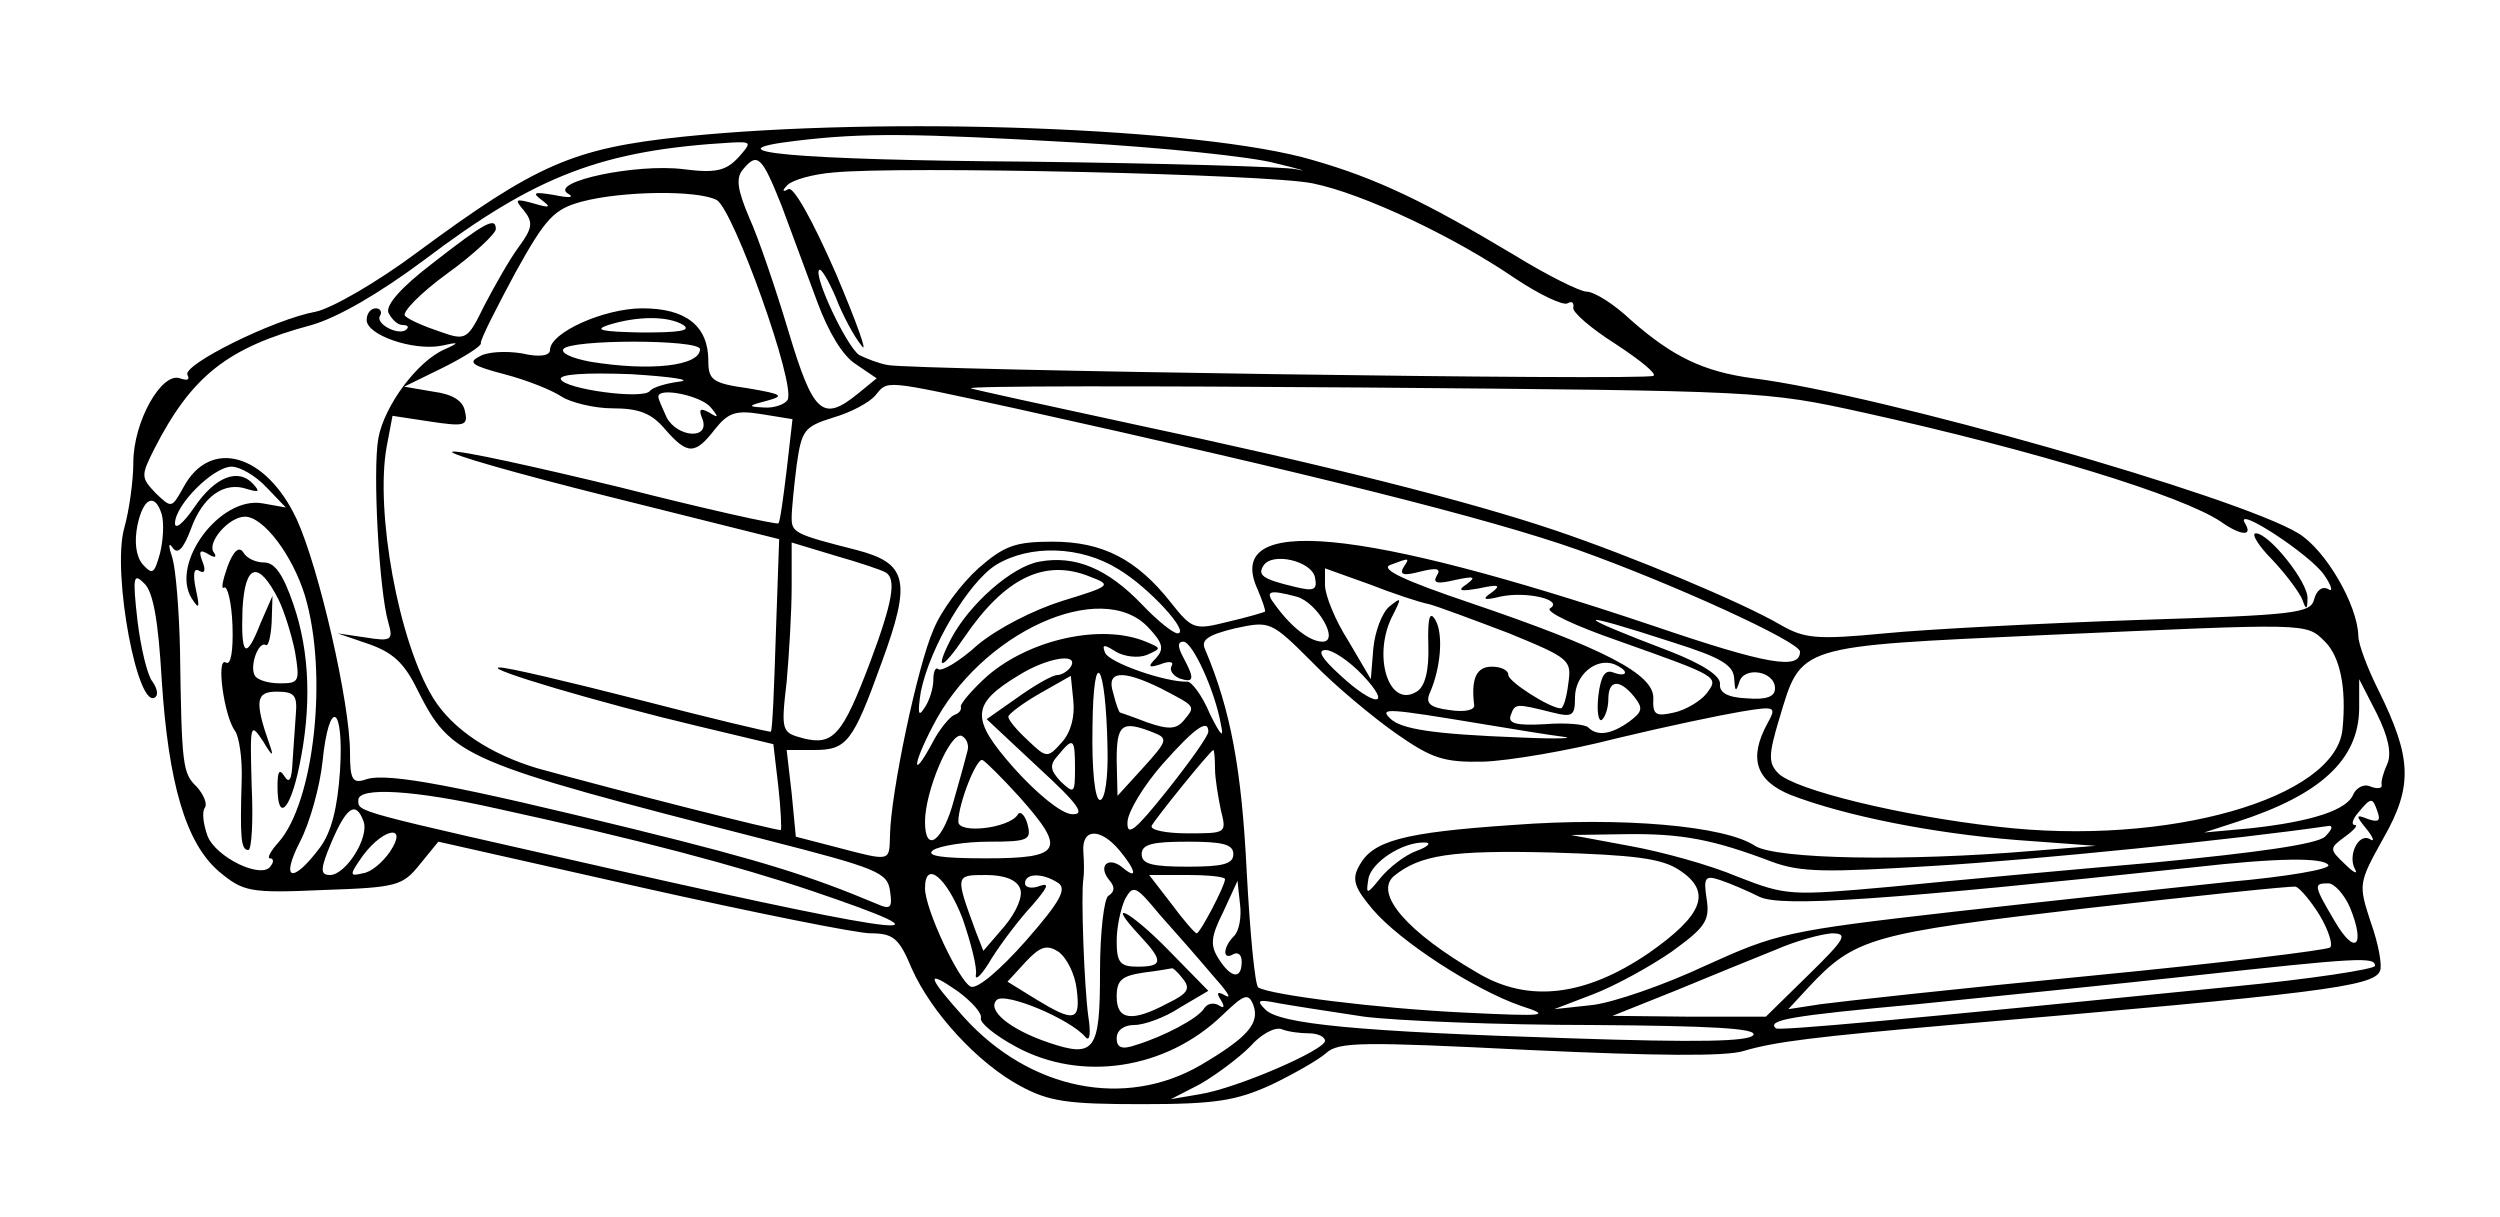 <?xml version="1.0" standalone="no"?>
<!DOCTYPE svg PUBLIC "-//W3C//DTD SVG 20010904//EN"
 "http://www.w3.org/TR/2001/REC-SVG-20010904/DTD/svg10.dtd">
<svg version="1.0" xmlns="http://www.w3.org/2000/svg"
 width="300pt" height="146pt" viewBox="0 0 300 146"
 preserveAspectRatio="xMidYMid meet">
<g transform="translate(0,146) scale(0.1,-0.1)"
fill="#000000" stroke="none">
<path d="M820 1296 c-133 -14 -176 -33 -321 -140 -47 -35 -101 -66 -120 -70
-50 -9 -161 -64 -154 -76 3 -6 0 -7 -9 -4 -22 8 -56 -52 -56 -101 0 -22 -5
-58 -11 -79 -15 -54 17 -223 38 -202 3 3 1 11 -4 18 -6 7 -14 40 -18 73 -6 53
-5 58 8 45 11 -10 17 -46 21 -115 8 -125 29 -197 69 -231 29 -24 36 -26 125
-22 89 3 95 5 116 31 l22 27 244 -55 c134 -30 258 -55 275 -55 27 0 34 -6 49
-42 24 -54 80 -114 130 -141 35 -19 57 -22 146 -22 88 0 113 4 155 23 27 13
57 30 66 38 15 14 43 14 244 4 151 -7 237 -8 258 -1 37 11 87 17 247 31 444
38 509 46 516 65 3 6 -2 33 -11 58 -15 46 -15 47 15 101 36 63 34 97 -6 178
-13 26 -24 55 -24 65 -1 37 -39 103 -72 123 -72 44 -503 167 -654 186 -60 8
-97 26 -147 70 -20 19 -44 34 -53 34 -8 0 -48 20 -87 44 -107 64 -165 92 -242
114 -132 39 -512 53 -755 28z m471 -7 c103 -6 211 -17 240 -25 30 -7 41 -11
24 -7 -16 3 -160 7 -320 9 -283 2 -389 12 -280 25 83 10 141 9 336 -2z m-405
-18 c-15 -16 -27 -19 -66 -14 -57 7 -160 -15 -139 -29 9 -5 3 -6 -16 -2 -24 4
-27 3 -15 -6 12 -9 10 -10 -10 -4 -22 6 -23 5 -11 -9 11 -14 10 -21 -7 -44
-11 -15 -29 -47 -41 -70 -20 -41 -22 -42 -53 -31 -18 6 -37 14 -42 19 -4 4 18
27 51 51 32 23 58 48 58 53 0 15 -12 9 -76 -41 -38 -29 -56 -50 -53 -59 4 -8
11 -15 17 -15 6 0 8 -2 5 -5 -8 -9 -38 6 -32 16 3 5 0 9 -5 9 -6 0 -11 -6 -11
-14 0 -18 55 -37 89 -31 22 5 23 4 5 -4 -33 -14 -73 -68 -80 -107 -7 -39 1
-184 12 -221 6 -21 4 -23 -27 -18 l-34 5 38 -13 c28 -10 42 -22 58 -55 41 -81
52 -86 419 -180 133 -34 145 -39 148 -61 3 -20 1 -23 -15 -16 -81 34 -138 52
-292 90 -212 52 -295 68 -321 60 -17 -6 -20 -1 -20 32 0 59 -37 221 -64 280
-37 79 -104 98 -136 38 -14 -25 -14 -25 -33 -7 -18 19 -18 21 -2 53 45 88 88
122 189 149 31 9 80 37 135 78 135 102 214 132 370 141 23 1 23 0 7 -18z m52
-58 c12 -32 31 -84 43 -116 13 -35 30 -64 46 -74 l25 -17 -22 -18 c-43 -35
-54 -25 -84 75 -15 50 -36 112 -47 136 -14 33 -16 47 -8 57 18 22 23 17 47
-43z m637 27 c60 -12 170 -64 243 -114 30 -20 58 -33 63 -30 5 3 8 1 7 -5 -2
-5 21 -25 51 -44 29 -19 50 -36 45 -38 -11 -6 -891 7 -919 13 -11 2 -26 8 -34
12 -15 10 -55 95 -48 102 2 3 11 -12 20 -33 8 -21 22 -47 31 -58 8 -11 -6 28
-31 87 -28 64 -51 105 -57 101 -7 -4 -8 -2 -1 5 6 6 30 13 55 15 79 8 523 -2
575 -13z m-715 -20 c20 -11 96 -223 85 -240 -3 -5 -16 -10 -28 -9 -20 1 -20 2
3 8 22 6 19 8 -22 15 -43 6 -48 10 -48 33 0 42 -27 63 -79 63 -46 0 -111 -29
-111 -50 0 -7 -13 -9 -34 -4 -19 3 -42 2 -51 -4 -14 -7 -8 -11 30 -21 27 -7
57 -19 69 -27 11 -7 39 -14 61 -14 32 0 47 -6 63 -25 27 -31 36 -31 60 0 16
20 25 23 56 18 l37 -6 -7 -61 c-4 -33 -8 -63 -10 -64 -1 -2 -87 17 -189 43
-103 25 -194 45 -202 43 -8 -2 76 -26 188 -54 l204 -51 -4 -114 c-2 -63 -4
-115 -6 -117 -1 -1 -72 16 -157 38 -86 22 -162 40 -169 39 -19 -1 123 -43 237
-70 l92 -22 6 -51 c3 -27 4 -51 3 -52 -2 -2 -198 48 -292 74 -57 17 -102 47
-125 84 -42 68 -70 225 -56 302 l7 37 46 -7 c40 -6 45 -5 41 12 -2 13 -15 21
-38 24 l-35 6 47 23 c26 13 46 26 45 29 -1 4 18 41 41 84 37 67 47 77 80 86
49 13 139 14 162 2z m-40 -150 c10 -7 -5 -9 -50 -9 -48 1 -58 3 -40 9 35 11
72 11 90 0z m20 -29 c0 -20 -59 -27 -132 -15 -21 4 -35 10 -32 15 7 12 164 12
164 0z m-25 -39 c-16 -2 -32 -7 -35 -11 -7 -11 -103 2 -107 14 -2 6 29 8 84 6
49 -3 75 -7 58 -9z m403 -32 c352 -78 569 -132 676 -170 112 -40 266 -110 266
-122 0 -22 -38 -16 -176 31 -354 119 -516 134 -475 44 6 -14 10 -26 9 -27 -2
-1 -22 -7 -44 -12 -40 -10 -43 -10 -69 23 -41 52 -82 73 -142 73 -45 0 -58 -5
-89 -32 -20 -18 -45 -51 -54 -74 -19 -43 -51 -195 -52 -246 -1 -32 2 -32 -63
-15 l-50 13 -5 52 -6 52 32 0 c40 0 47 8 82 105 36 98 31 119 -30 135 -75 19
-78 21 -78 39 0 10 3 39 6 63 6 42 9 46 44 57 21 6 43 18 50 26 16 19 7 20
168 -15z m1018 -5 c208 -46 383 -100 429 -131 24 -17 39 -18 29 -2 -14 23 79
-38 95 -62 9 -13 11 -21 5 -17 -7 4 -14 -1 -17 -12 -4 -17 -22 -19 -213 -25
-115 -4 -251 -11 -302 -16 -83 -8 -97 -6 -125 10 -46 27 -180 83 -272 114
-104 35 -274 78 -505 127 -102 22 -189 41 -195 43 -5 3 207 3 471 1 477 -4
482 -4 600 -30z m-1383 6 c10 -12 9 -13 -2 -6 -11 6 -13 4 -8 -8 9 -25 -30
-22 -43 2 -5 11 -10 22 -10 25 0 12 52 1 63 -13z m-533 -96 l23 -24 -28 5
c-51 9 -111 -72 -85 -114 9 -14 10 -12 5 11 -4 19 -2 26 4 22 7 -4 8 1 4 11
-5 13 -3 15 7 9 8 -5 11 -4 6 3 -7 12 19 42 38 42 22 0 57 -46 72 -95 28 -94
11 -248 -32 -296 -9 -10 -14 -19 -10 -19 4 0 5 -4 1 -9 -10 -17 -66 10 -76 36
-5 14 -7 29 -3 34 3 5 -2 16 -10 25 -17 16 -18 26 -20 164 -1 47 -5 96 -9 110
-5 15 -5 20 0 13 6 -9 13 -2 22 22 14 39 40 58 68 48 14 -4 15 -3 7 6 -18 20
-46 9 -71 -28 -13 -19 -23 -27 -23 -19 0 22 46 68 68 68 10 0 29 -11 42 -25z
m-126 -32 c3 -10 2 -31 -2 -47 -7 -25 -9 -26 -21 -13 -8 10 -10 27 -6 47 7 33
21 39 29 13z m869 -70 c13 -8 8 -36 -19 -108 -33 -87 -44 -100 -80 -91 -26 7
-27 8 -20 68 3 34 6 85 6 114 l0 53 53 -16 c28 -8 55 -17 60 -20z m279 4 c37
-22 87 -77 71 -77 -5 0 -24 15 -42 34 -42 44 -81 60 -124 52 -33 -6 -84 -51
-106 -93 -20 -39 -11 -38 16 2 49 72 97 95 151 73 26 -10 26 -11 -33 -29 -35
-11 -78 -33 -102 -53 -22 -20 -43 -32 -47 -29 -3 3 -6 -2 -6 -13 0 -10 -5 -26
-11 -34 -7 -11 -8 -6 -4 20 11 54 57 131 90 152 41 25 102 23 147 -5z m236
-10 c3 -15 -1 -17 -25 -11 -38 9 -44 14 -37 25 10 17 58 6 62 -14z m106 12
c-5 -9 1 -10 20 -5 20 5 26 4 20 -5 -5 -9 1 -10 22 -5 23 5 26 4 14 -5 -12 -8
-8 -9 15 -5 23 5 27 4 15 -5 -12 -8 -10 -10 10 -5 32 7 77 -4 60 -14 -6 -4 30
-21 82 -39 121 -43 121 -43 106 -63 -7 -9 -25 -20 -39 -23 -22 -5 -26 -3 -25
17 1 29 -59 60 -221 115 -77 26 -107 40 -95 45 24 9 24 9 16 -3z m31 -44 c11
-3 54 -19 96 -35 73 -30 75 -32 71 -60 -2 -17 -6 -30 -9 -30 -13 0 -63 32 -63
40 0 6 -9 10 -20 10 -18 0 -25 -14 -21 -46 1 -6 -11 -9 -30 -6 -23 3 -29 8
-23 21 13 30 16 69 7 86 -7 13 -10 5 -9 -29 1 -31 -4 -50 -14 -56 -34 -21 -54
45 -28 93 10 20 10 21 -5 9 -9 -8 -17 -30 -19 -50 l-3 -37 -27 46 c-16 25 -28
55 -28 67 l0 20 53 -19 c28 -11 61 -22 72 -24z m-159 9 c25 -7 52 -54 31 -54
-15 0 -37 17 -56 43 -14 18 -9 20 25 11z m-178 -37 c18 -19 19 -26 9 -37 -10
-10 -9 -12 6 -7 10 4 16 3 13 -2 -3 -5 1 -11 9 -15 18 -6 19 -1 5 25 -7 13 -7
19 0 19 11 0 38 -59 45 -99 4 -18 0 -14 -13 12 -9 22 -22 39 -27 39 -26 -1
-95 23 -99 35 -4 10 -1 10 13 1 10 -6 27 -8 37 -4 18 8 18 8 -1 16 -53 22
-139 3 -190 -41 -19 -17 -33 -34 -32 -37 1 -4 -2 -8 -8 -10 -5 -2 -18 -17 -27
-35 -24 -44 -23 -25 1 21 57 113 203 179 259 119z m297 -127 c43 -30 57 -35
105 -34 30 1 102 13 160 28 58 14 125 28 149 32 42 7 43 6 32 -14 -23 -42 -14
-69 28 -86 65 -25 170 -46 271 -54 l95 -7 -75 -6 c-153 -13 -309 -10 -334 6
-36 24 -159 35 -291 25 -132 -9 -168 -19 -184 -49 -9 -16 -6 -26 16 -52 33
-39 123 -97 178 -116 37 -12 32 -13 -70 -8 -102 5 -230 21 -245 30 -4 2 -10
65 -14 140 -6 121 -19 193 -50 266 -5 11 3 17 36 25 42 9 43 9 93 -41 27 -28
73 -66 100 -85z m333 109 c57 -18 72 -27 73 -43 1 -16 2 -17 6 -5 5 20 43 14
43 -7 0 -10 -10 -14 -34 -12 -23 1 -33 7 -32 17 1 10 -21 24 -59 39 -121 46
-120 51 3 11z m782 1 c18 -18 26 -55 21 -105 -8 -83 -210 -141 -414 -117 -116
13 -243 44 -263 64 -12 12 -12 22 1 65 27 90 19 87 320 101 317 14 312 15 335
-8z m-1155 -40 c37 -39 15 -39 -27 0 -22 20 -28 30 -17 30 8 0 28 -13 44 -30z
m-350 10 c-3 -5 -11 -10 -16 -10 -6 0 -27 -12 -48 -27 l-37 -26 62 -58 c49
-45 57 -57 40 -56 -13 1 -42 25 -69 55 -53 60 -52 77 6 112 34 21 72 27 62 10z
m44 -97 c1 -36 -3 -63 -9 -63 -6 0 -10 35 -9 88 1 100 16 78 18 -25z m621 90
c0 -3 -6 -3 -14 0 -10 4 -15 -4 -18 -28 -2 -18 0 -31 4 -29 4 3 8 14 8 25 0
23 13 25 31 3 11 -14 10 -18 -6 -30 -21 -15 -38 -18 -49 -7 -4 4 -27 6 -52 4
-35 -2 -45 1 -41 11 5 14 6 14 50 3 24 -6 27 -4 27 18 0 27 25 48 47 40 7 -3
13 -7 13 -10z m-676 -84 c-17 -19 -18 -19 -41 3 -13 12 -23 24 -23 28 0 3 17
16 38 28 l37 21 3 -30 c2 -19 -3 -38 -14 -50z m119 65 c42 -22 42 -21 28 -38
-9 -11 -18 -12 -44 -3 -18 7 -33 12 -33 12 -1 0 -5 10 -8 23 -9 27 10 29 57 6z
m1472 -90 c-5 -11 -8 -22 -7 -26 1 -4 -5 -5 -13 -2 -8 4 -17 -1 -21 -9 -7 -19
-50 -33 -124 -41 l-55 -5 40 13 c99 32 145 74 146 135 l0 36 21 -41 c14 -28
18 -48 13 -60z m-1085 47 c36 -6 79 -13 95 -15 17 -2 -6 -3 -50 -1 -106 4
-144 10 -157 23 -13 13 -3 12 112 -7z m-1372 -56 c-3 -44 -10 -73 -24 -92 -33
-44 -48 -40 -24 7 12 23 24 67 27 96 8 78 26 68 21 -11z m976 46 c18 -7 17
-10 -12 -42 l-31 -34 -1 43 c0 43 6 48 44 33z m66 1 c0 -5 -22 -36 -49 -70
-39 -49 -49 -57 -48 -38 1 13 20 44 42 69 39 44 55 55 55 39z m-289 -23 c-2
-8 -9 -34 -16 -58 -13 -50 -35 -67 -35 -27 0 36 30 108 44 103 6 -3 9 -11 7
-18z m129 -21 c0 -30 -1 -31 -17 -16 -13 14 -14 20 -3 32 18 22 20 20 20 -16z
m168 0 c0 -13 4 -35 7 -50 7 -28 7 -28 -40 -28 -26 0 -45 4 -43 9 3 7 70 90
74 91 1 0 2 -10 2 -22z m-235 -34 c57 -64 52 -74 -40 -74 -54 0 -73 3 -63 10
8 5 38 10 67 10 47 0 51 2 46 21 -3 11 -9 17 -12 11 -11 -16 -71 -23 -71 -8 0
22 22 77 29 74 4 -2 24 -22 44 -44z m-628 -14 c170 -37 290 -69 379 -99 180
-61 125 -56 -230 24 -322 73 -314 70 -314 85 0 16 67 12 165 -10z m2258 -4 c4
-11 1 -13 -11 -9 -15 6 -16 5 -2 -12 8 -10 10 -16 4 -12 -14 8 -27 -20 -18
-36 4 -7 -2 -4 -12 6 -19 18 -19 19 0 33 11 8 16 14 12 14 -5 0 -3 7 4 15 15
18 17 19 23 1z m-2417 -11 c8 -19 -21 -65 -40 -65 -12 0 -12 7 2 40 18 42 29
49 38 25z m2354 -19 c-10 -9 -80 -19 -205 -31 -104 -9 -246 -22 -315 -29 -122
-11 -126 -11 -185 12 -33 14 -91 30 -130 37 l-70 13 65 1 c67 1 105 -6 176
-33 35 -13 65 -13 195 -5 119 7 365 32 474 48 5 0 3 -5 -5 -13z m-2322 -18
c-9 -13 -23 -25 -33 -26 -16 -4 -16 -2 1 22 25 33 54 37 32 4z m875 2 c20 -24
23 -37 4 -21 -17 14 -30 2 -16 -15 7 -8 7 -14 -1 -19 -5 -3 -10 -43 -10 -91 0
-95 -6 -104 -62 -85 -47 16 -74 39 -62 51 10 10 89 -23 107 -45 5 -5 6 6 3 25
-5 36 -9 147 -6 165 1 6 1 20 0 33 -2 28 20 29 43 2z m137 -5 c0 -12 -13 -15
-55 -15 -42 0 -55 3 -55 15 0 12 13 15 55 15 42 0 55 -3 55 -15z m220 4 c-14
-5 -33 -20 -43 -32 -17 -21 -18 -21 -15 -2 3 20 41 45 68 44 8 0 4 -5 -10 -10z
m315 -23 c40 -26 29 -54 -37 -100 -75 -51 -143 -60 -204 -24 -85 49 -126 96
-101 117 31 25 68 31 189 28 99 -3 132 -7 153 -21z m779 6 c3 -5 -50 -14 -117
-20 -67 -7 -216 -23 -332 -36 -202 -23 -213 -26 -299 -65 -49 -23 -110 -44
-135 -47 l-46 -5 47 18 c26 10 68 33 94 51 40 29 46 37 42 63 -4 26 -2 29 16
23 12 -4 33 -13 47 -20 26 -13 152 -4 519 35 105 12 158 12 164 3z m-1639 -64
c10 -29 18 -60 16 -68 -1 -8 8 1 19 20 12 19 34 48 49 64 18 21 21 27 9 23
-10 -4 -18 -2 -18 3 0 12 20 13 39 1 12 -7 4 -22 -38 -70 -31 -35 -58 -58 -66
-55 -14 6 -55 93 -55 118 0 35 26 13 45 -36z m69 36 c4 -9 -4 -28 -19 -46
l-25 -29 -9 23 c-25 68 -25 68 12 68 23 0 37 -6 41 -16z m246 11 c0 -8 -30
-65 -34 -65 -2 0 -16 16 -30 35 l-27 35 45 0 c26 0 46 -2 46 -5z m-16 -114
c17 -19 25 -30 17 -26 -10 6 -12 4 -6 -5 5 -8 4 -11 -3 -6 -6 3 -13 2 -17 -4
-7 -12 -49 -34 -82 -44 -17 -6 -23 -3 -23 8 0 10 9 16 21 16 12 0 37 9 55 21
l34 20 -48 49 c-46 47 -77 63 -34 17 28 -30 28 -37 -3 -37 -21 0 -25 5 -25 31
0 17 5 39 10 50 10 18 13 16 42 -19 18 -20 46 -52 62 -71z m27 46 c-14 -14
-14 -30 -1 -22 6 3 10 -1 10 -9 0 -22 -13 -20 -28 4 -10 16 -9 26 6 56 l17 37
3 -28 c2 -15 -1 -32 -7 -38z m1303 24 c10 -17 16 -35 12 -38 -3 -3 -133 -19
-288 -34 -156 -15 -301 -31 -323 -34 l-39 -6 24 26 c56 60 76 65 333 95 133
15 246 27 252 26 5 -2 18 -17 29 -35z m36 10 c19 -47 6 -58 -18 -17 -26 44
-26 46 -8 46 7 0 19 -13 26 -29z m-650 -81 l-51 -50 -92 0 -92 1 75 30 c41 17
95 39 120 49 25 11 55 19 68 20 20 0 17 -6 -28 -50z m-878 -17 c5 -39 -3 -40
-49 -12 l-34 21 22 24 c17 18 25 21 39 12 10 -7 20 -27 22 -45z m1558 28 c0
-4 -78 -16 -172 -25 -399 -40 -543 -53 -547 -50 -11 10 17 15 170 29 90 9 238
24 329 34 201 22 220 23 220 12z m-1431 -15 c10 -12 7 -18 -18 -30 -43 -23
-61 -20 -61 8 0 20 6 25 33 29 17 2 33 5 33 5 1 1 7 -4 13 -12z m-242 -48 c-1
-6 18 -21 42 -34 79 -43 180 -27 247 37 27 26 32 28 38 13 8 -22 -7 -39 -63
-72 -91 -53 -205 -30 -284 57 -45 50 -47 59 -7 31 16 -12 29 -26 27 -32z m460
2 c40 -5 163 -10 273 -10 143 -1 199 -4 194 -12 -5 -8 -68 -9 -218 -4 -255 8
-352 17 -368 35 -11 11 -8 12 17 7 17 -3 62 -10 102 -16z m-66 -20 c10 0 19
-4 19 -9 0 -11 -106 -57 -150 -64 l-35 -6 35 18 c19 11 46 31 60 45 13 15 30
24 38 21 7 -3 22 -5 33 -5z"/>
<path d="M2727 788 c17 -18 33 -40 36 -48 4 -12 6 -12 6 2 1 19 -46 78 -62 78
-6 0 3 -15 20 -32z"/>
<path d="M273 780 c-6 -17 -8 -28 -4 -25 4 2 9 -18 10 -46 1 -30 -2 -48 -8
-44 -12 7 -2 -65 11 -82 5 -7 9 -34 8 -60 -2 -68 -1 -83 8 -83 4 0 6 35 4 77
-2 75 -2 77 14 53 10 -17 13 -19 8 -5 -19 54 -17 65 8 65 21 0 25 -4 23 -27
-1 -16 -3 -41 -4 -58 -1 -21 -4 -26 -10 -16 -6 9 -8 5 -8 -13 0 -43 15 -29 26
24 15 71 13 137 -7 195 -12 35 -22 50 -35 50 -10 0 -21 5 -25 12 -5 8 -12 2
-19 -17z m61 -39 c7 -14 16 -43 20 -63 6 -36 5 -38 -18 -38 -14 0 -27 4 -30 9
-7 11 4 42 13 37 3 -2 6 10 7 27 l1 32 -14 -32 c-18 -46 -24 -41 -22 16 3 55
19 59 43 12z"/>
</g>
</svg>
